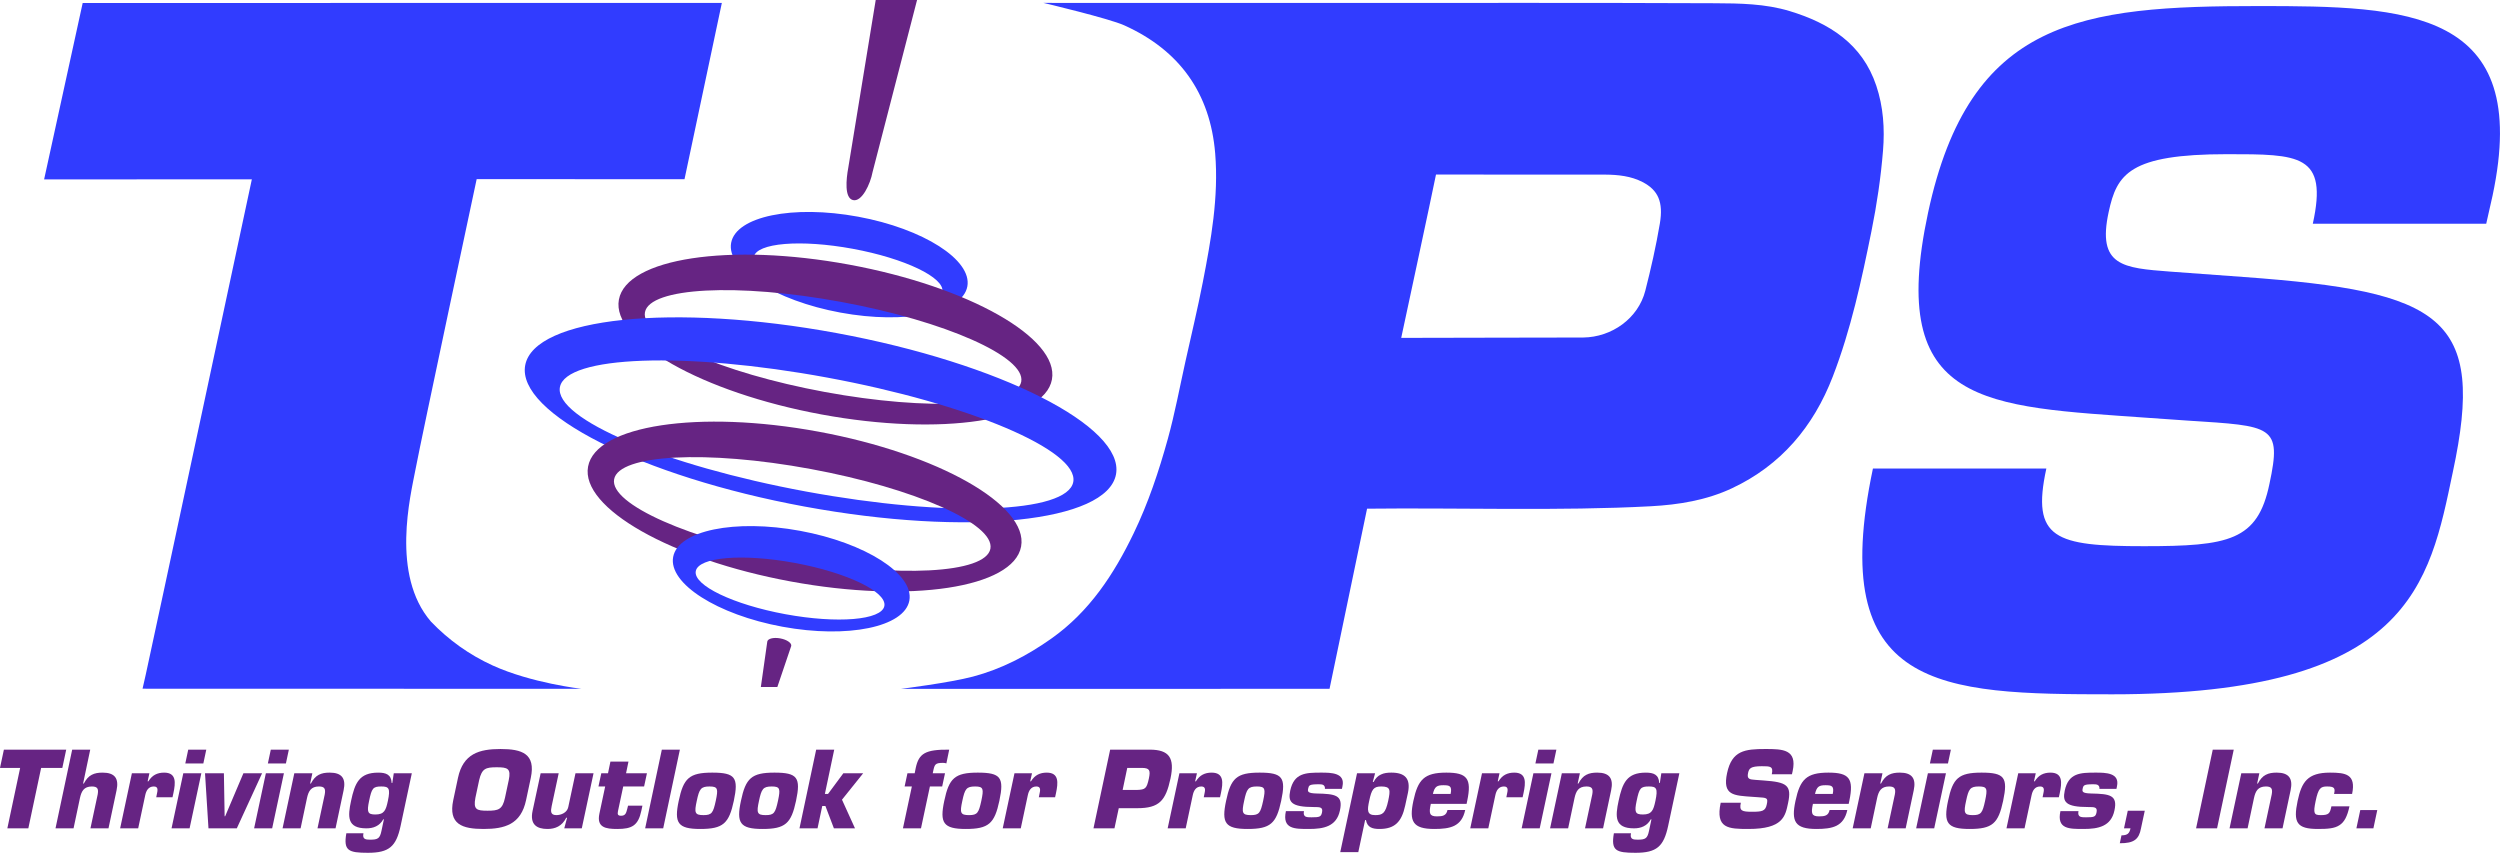 <svg xmlns="http://www.w3.org/2000/svg" xmlns:xlink="http://www.w3.org/1999/xlink" version="1.1" id="Layer_1" x="0px" y="0px" xml:space="preserve" viewBox="109.41 265.58 775.1 264.4">
<g>
	<g>
		<g>
			<path fill="#313CFF" d="M524.434,266.495c38.857,0.004,77.714-0.08,116.571,0.089c7.783,0.034,15.702,0.138,23.244,2.423     c12.312,3.73,22.544,10.135,26.891,23.16c2.177,6.523,2.638,13.268,2.081,20.112c-0.683,8.389-1.913,16.711-3.577,24.941     c-3.088,15.274-6.367,30.518-12.002,45.122c-5.987,15.518-16.044,27.473-31.219,34.607c-7.915,3.721-16.484,5.12-25.216,5.592     c-28.039,1.513-59.903,0.419-87.951,0.753L521.62,479.14c-39.162,0.009-93.801,0.017-132.963,0.025     c0,0,15.191-1.894,22.418-3.816c8.884-2.362,16.862-6.519,24.336-11.813c11.782-8.344,19.359-19.91,25.497-32.643     c4.519-9.375,7.798-19.215,10.561-29.196c2.191-7.912,3.688-16.016,5.472-24.039c1.822-8.191,3.781-16.355,5.388-24.588     c2.57-13.162,4.94-26.414,3.84-39.887c-1.526-18.697-11.022-32.005-28.188-39.746c-4.794-2.162-25.047-6.959-25.047-6.959     C446.104,266.47,511.352,266.494,524.434,266.495z M600.246,370.224c8.908-0.093,17.085-5.95,19.271-14.498     c1.762-6.889,3.327-13.816,4.51-20.811c1.137-6.72-0.533-10.395-5.37-12.9c-3.589-1.858-7.589-2.264-11.516-2.296     c-25.654,0-52.515-0.022-52.515-0.022c-1.128,5.708-10.784,50.639-10.784,50.639C552.875,370.269,595.861,370.27,600.246,370.224     z"/>
			<path fill="#313CFF" d="M234.082,266.497c31.844,0,67.284-0.001,99.127,0.002l-11.574,54.637l-64.44-0.014     c0,0-16.999,79.636-18.959,89.976c-1.541,8.13-7.706,32.71,4.774,47.189c5.48,5.718,11.915,10.322,19.16,13.62     c12.019,5.471,27.507,7.233,27.507,7.233c-37.352,0.001-98.72-0.032-136.072-0.035c0,0,0,0,0.982-4.321     c1.326-5.835,32.907-153.609,32.907-153.609s-47.625,0.029-64.408,0.03l11.96-54.694     C166.374,266.48,202.755,266.496,234.082,266.497z"/>
			<g>
				<path fill="#313CFF" d="M805.191,351.468c61.328,4.481,75.05,12.322,64.688,60.488c-7.28,34.725-13.161,68.888-105.573,68.888      c-53.488,0-88.772-1.119-74.21-70.008h53.767c-4.761,21.844,2.8,24.084,30.244,24.084c26.323,0,35.284-1.681,38.925-19.323      c3.921-18.203,0.84-17.922-25.203-19.603l-12.043-0.84c-50.966-3.641-81.491-3.36-68.608-63.568      c12.881-60.209,47.606-64.129,102.493-64.129c45.926,0,84.851,0.84,72.53,58.807l-1.96,8.682h-53.767      c4.761-21.563-4.2-21.563-26.603-21.563c-30.244,0-34.165,6.16-36.685,17.922c-3.641,16.802,4.481,17.362,19.043,18.483      L805.191,351.468z"/>
			</g>
		</g>
		<g>
			<path fill="#662483" d="M118.194,522.398h-6.506l3.969-18.738h-6.246l1.204-5.66h19.324l-1.204,5.66h-6.571L118.194,522.398z"/>
			<path fill="#662483" d="M135.174,508.508h0.228c0.716-1.367,1.497-2.213,2.44-2.7c0.976-0.521,2.082-0.684,3.383-0.684     c3.774,0,5.107,1.789,4.327,5.466l-2.505,11.809h-5.595l2.245-10.508c0.292-1.659,0.033-2.473-1.79-2.473     c-2.505,0-3.253,1.497-3.708,3.579l-1.984,9.401h-5.595L131.791,498h5.595L135.174,508.508z"/>
			<path fill="#662483" d="M158.01,511.956c0.26-1.204,0.618-2.538-0.911-2.538c-1.691,0-2.375,1.334-2.667,2.733l-2.18,10.247     h-5.595l3.644-17.079h5.433l-0.553,2.505h0.228c0.618-0.976,1.301-1.659,2.114-2.082c0.813-0.423,1.725-0.618,2.766-0.618     c3.904,0,3.546,3.188,2.895,6.312l-0.292,1.334h-5.042L158.01,511.956z"/>
			<path fill="#662483" d="M168.191,522.398h-5.595l3.644-17.079h5.595L168.191,522.398z M172.453,502.294h-5.595l0.911-4.294h5.596     L172.453,502.294z"/>
			<path fill="#662483" d="M182.83,522.398h-8.784l-1.073-17.079h5.855l0.228,13.338h0.163l5.66-13.338h5.791L182.83,522.398z"/>
			<path fill="#662483" d="M193.792,522.398h-5.595l3.644-17.079h5.595L193.792,522.398z M198.054,502.294h-5.595l0.911-4.294h5.596     L198.054,502.294z"/>
			<path fill="#662483" d="M206.251,505.319l-0.683,3.188h0.228c0.716-1.367,1.497-2.213,2.44-2.7     c0.976-0.521,2.082-0.684,3.383-0.684c3.774,0,5.107,1.789,4.327,5.466l-2.505,11.809h-5.595l2.245-10.508     c0.292-1.659,0.033-2.473-1.79-2.473c-2.505,0-3.253,1.497-3.708,3.579l-1.984,9.401h-5.595l3.644-17.079H206.251z"/>
			<path fill="#662483" d="M222.093,523.928c-0.195,0.943-0.033,1.464,0.423,1.724c0.39,0.228,1.008,0.261,1.659,0.261     c2.407,0,3.025-0.391,3.513-2.766l0.748-3.546h-0.195c-0.585,1.041-1.367,1.757-2.245,2.18c-0.911,0.455-1.919,0.618-2.993,0.618     c-6.051,0-5.791-3.676-4.75-8.523c1.171-5.53,2.538-8.751,8.426-8.751c2.407,0,4.034,0.586,4.164,3.221h0.195l0.456-3.025h5.596     l-3.481,16.331c-1.366,6.376-3.546,8.328-10.117,8.328c-6.051,0-7.645-0.65-6.702-6.051H222.093z M229.672,513.875     c0.813-3.871,0.325-4.457-2.017-4.457c-2.603,0-2.993,0.521-3.807,4.457c-0.748,3.514-0.455,4.229,1.952,4.229     C228.534,518.104,229.054,516.803,229.672,513.875z"/>
			<path fill="#662483" d="M249.937,513.647l1.464-6.896c1.594-7.515,6.604-8.946,13.208-8.946s10.963,1.432,9.369,8.946     l-1.464,6.896c-1.594,7.515-6.571,8.946-13.175,8.946S248.343,521.162,249.937,513.647z M265.975,512.932l1.171-5.498     c0.748-3.61-0.358-3.969-3.741-3.969s-4.587,0.358-5.433,3.969l-1.171,5.498c-0.683,3.644,0.358,4.002,3.741,4.002     S265.194,516.575,265.975,512.932z"/>
			<path fill="#662483" d="M284.354,522.398l0.878-3.286h-0.26c-1.333,2.636-3.448,3.481-5.823,3.481     c-3.383,0-5.498-1.432-4.619-5.596l2.505-11.679h5.595l-2.179,10.183c-0.326,1.562-0.423,2.798,1.464,2.798     c1.496,0,3.318-0.781,3.676-2.473l2.245-10.508h5.596l-3.644,17.079H284.354z"/>
			<path fill="#662483" d="M309.109,509.418h-6.474l-1.626,7.646c-0.195,1.008-0.065,1.431,0.976,1.431     c1.464,0,1.594-1.041,1.919-2.212l0.228-0.911h4.457l-0.326,1.529c-0.976,4.652-2.928,5.693-7.482,5.693     c-3.579,0-6.441-0.455-5.531-4.75l1.79-8.426h-2.082l0.878-4.099h2.082l0.748-3.611h5.596l-0.749,3.611h6.474L309.109,509.418z"/>
			<path fill="#662483" d="M315.029,522.398h-5.595L314.606,498h5.596L315.029,522.398z"/>
			<path fill="#662483" d="M336.922,513.875c-1.496,7.027-3.318,8.719-10.41,8.719c-6.994,0-8.133-1.887-6.669-8.719     c1.464-6.994,3.253-8.751,10.378-8.751C337.377,505.124,338.451,506.653,336.922,513.875z M325.438,513.875     c-0.813,3.709-0.618,4.425,2.082,4.425c2.603,0,2.993-0.716,3.806-4.425c0.781-3.709,0.683-4.457-1.919-4.457     C326.707,509.418,326.219,510.166,325.438,513.875z"/>
			<path fill="#662483" d="M356.211,513.875c-1.496,7.027-3.318,8.719-10.41,8.719c-6.994,0-8.133-1.887-6.669-8.719     c1.464-6.994,3.253-8.751,10.378-8.751C356.667,505.124,357.741,506.653,356.211,513.875z M344.728,513.875     c-0.813,3.709-0.618,4.425,2.082,4.425c2.603,0,2.993-0.716,3.806-4.425c0.781-3.709,0.683-4.457-1.919-4.457     C345.997,509.418,345.509,510.166,344.728,513.875z"/>
			<path fill="#662483" d="M365.157,511.729h0.976l4.75-6.409h6.148l-6.571,8.198l4.034,8.881h-6.539l-2.635-6.93h-0.976     l-1.464,6.93h-5.596L362.457,498h5.595L365.157,511.729z"/>
			<path fill="#662483" d="M401.524,509.418h-3.806l-2.765,12.98h-5.595l2.765-12.98h-2.245l0.878-4.099h2.245l0.325-1.659     c0.976-4.489,2.96-5.726,10.377-5.66l-0.878,4.262c-0.325-0.098-0.65-0.163-1.008-0.163c-2.472,0-2.635,0.455-3.09,2.603     l-0.13,0.618h3.806L401.524,509.418z"/>
			<path fill="#662483" d="M419.253,513.875c-1.496,7.027-3.318,8.719-10.41,8.719c-6.994,0-8.133-1.887-6.669-8.719     c1.464-6.994,3.253-8.751,10.378-8.751C419.709,505.124,420.783,506.653,419.253,513.875z M407.77,513.875     c-0.813,3.709-0.618,4.425,2.082,4.425c2.603,0,2.993-0.716,3.806-4.425c0.781-3.709,0.683-4.457-1.919-4.457     C409.039,509.418,408.551,510.166,407.77,513.875z"/>
			<path fill="#662483" d="M431.647,511.956c0.26-1.204,0.618-2.538-0.911-2.538c-1.691,0-2.375,1.334-2.667,2.733l-2.18,10.247     h-5.595l3.644-17.079h5.433l-0.553,2.505h0.228c0.618-0.976,1.301-1.659,2.114-2.082c0.813-0.423,1.725-0.618,2.766-0.618     c3.904,0,3.546,3.188,2.895,6.312l-0.292,1.334h-5.042L431.647,511.956z"/>
			<path fill="#662483" d="M448.431,522.398L453.604,498h12.264c6.051,0,7.808,2.569,6.441,8.946     c-1.464,6.864-3.481,9.206-10.28,9.206h-5.758l-1.334,6.246H448.431z M461.932,510.492c2.57-0.098,2.993-0.391,3.676-3.546     c0.521-2.505,0.293-3.286-2.245-3.286h-4.457l-1.431,6.832H461.932z"/>
			<path fill="#662483" d="M482.783,511.956c0.26-1.204,0.618-2.538-0.911-2.538c-1.691,0-2.375,1.334-2.667,2.733l-2.18,10.247     h-5.595l3.644-17.079h5.433l-0.553,2.505h0.228c0.618-0.976,1.301-1.659,2.115-2.082c0.813-0.423,1.724-0.618,2.765-0.618     c3.904,0,3.546,3.188,2.895,6.312l-0.292,1.334h-5.042L482.783,511.956z"/>
			<path fill="#662483" d="M506.627,513.875c-1.496,7.027-3.317,8.719-10.41,8.719c-6.994,0-8.133-1.887-6.669-8.719     c1.464-6.994,3.253-8.751,10.378-8.751C507.083,505.124,508.156,506.653,506.627,513.875z M495.144,513.875     c-0.813,3.709-0.618,4.425,2.082,4.425c2.603,0,2.993-0.716,3.807-4.425c0.78-3.709,0.683-4.457-1.92-4.457     C496.412,509.418,495.924,510.166,495.144,513.875z"/>
			<path fill="#662483" d="M520.192,510.166c0.064-0.715-0.228-1.073-0.618-1.269c-0.391-0.162-0.911-0.162-1.367-0.162     c-2.928,0-2.992,0.357-3.221,1.366c-0.162,0.846-0.228,1.432,2.636,1.496c5.758,0.131,8.263,0.456,7.222,5.238     c-1.041,5.01-5.074,5.758-9.564,5.758c-4.424,0-8.393,0.098-7.189-5.53h5.596c-0.195,0.943,0.032,1.431,0.488,1.691     c0.487,0.228,1.171,0.228,1.854,0.228c2.538,0,2.961-0.162,3.254-1.496c0.357-1.691-0.618-1.691-2.57-1.691     c-7.092,0-8.003-1.595-7.287-5.075c1.171-5.498,4.814-5.596,9.564-5.596c3.123,0,7.548,0.032,6.637,4.229l-0.163,0.813H520.192z"/>
			<path fill="#662483" d="M530.146,505.319h5.596l-0.716,2.7h0.261c0.585-1.171,1.333-1.887,2.276-2.31     c0.911-0.456,2.018-0.586,3.221-0.586c4.132,0,6.084,1.757,5.141,6.278l-0.846,3.904c-1.106,5.205-3.318,7.287-8.003,7.287     c-2.05,0-3.774-0.423-4.164-2.766h-0.261l-2.114,9.955h-5.596L530.146,505.319z M533.919,513.875     c-0.618,2.863-0.748,4.425,1.854,4.425c2.31,0,3.188-0.554,4.034-4.425c0.684-3.318,0.813-4.457-2.147-4.457     C535.286,509.418,534.668,510.264,533.919,513.875z"/>
			<path fill="#662483" d="M563.685,516.705c-0.553,2.57-1.691,4.034-3.351,4.88c-1.627,0.813-3.741,1.009-6.214,1.009     c-6.733,0-7.872-2.343-6.506-8.719c1.398-6.571,3.351-8.751,10.215-8.751c6.409,0,7.938,1.789,6.474,8.751l-0.195,0.943h-11.093     c-0.651,2.993-0.391,3.871,1.919,3.871c1.725,0,2.896-0.195,3.253-1.984H563.685z M559.163,511.729     c0.521-2.538-0.391-2.7-2.277-2.7c-1.984,0-2.7,0.455-3.221,2.7H559.163z"/>
			<path fill="#662483" d="M576.599,511.956c0.26-1.204,0.618-2.538-0.911-2.538c-1.691,0-2.375,1.334-2.667,2.733l-2.18,10.247     h-5.596l3.644-17.079h5.433l-0.553,2.505h0.228c0.618-0.976,1.301-1.659,2.114-2.082s1.725-0.618,2.766-0.618     c3.903,0,3.546,3.188,2.896,6.312l-0.293,1.334h-5.043L576.599,511.956z"/>
			<path fill="#662483" d="M586.779,522.398h-5.596l3.644-17.079h5.596L586.779,522.398z M591.041,502.294h-5.596l0.911-4.294h5.596     L591.041,502.294z"/>
			<path fill="#662483" d="M599.238,505.319l-0.684,3.188h0.228c0.716-1.367,1.497-2.213,2.44-2.7     c0.976-0.521,2.082-0.684,3.383-0.684c3.773,0,5.107,1.789,4.327,5.466l-2.505,11.809h-5.596l2.244-10.508     c0.293-1.659,0.033-2.473-1.789-2.473c-2.505,0-3.253,1.497-3.708,3.579l-1.984,9.401h-5.596l3.644-17.079H599.238z"/>
			<path fill="#662483" d="M615.079,523.928c-0.195,0.943-0.032,1.464,0.423,1.724c0.391,0.228,1.009,0.261,1.659,0.261     c2.407,0,3.025-0.391,3.514-2.766l0.748-3.546h-0.195c-0.585,1.041-1.366,1.757-2.244,2.18c-0.911,0.455-1.92,0.618-2.993,0.618     c-6.051,0-5.791-3.676-4.75-8.523c1.172-5.53,2.538-8.751,8.426-8.751c2.408,0,4.034,0.586,4.164,3.221h0.195l0.456-3.025h5.595     l-3.48,16.331c-1.366,6.376-3.546,8.328-10.117,8.328c-6.051,0-7.646-0.65-6.702-6.051H615.079z M622.659,513.875     c0.813-3.871,0.325-4.457-2.017-4.457c-2.603,0-2.993,0.521-3.807,4.457c-0.748,3.514-0.455,4.229,1.952,4.229     C621.521,518.104,622.041,516.803,622.659,513.875z"/>
			<path fill="#662483" d="M656.263,507.564c7.125,0.52,8.719,1.431,7.515,7.026c-0.846,4.034-1.528,8.003-12.264,8.003     c-6.214,0-10.313-0.13-8.621-8.133h6.246c-0.553,2.537,0.325,2.798,3.514,2.798c3.058,0,4.099-0.195,4.521-2.245     c0.455-2.114,0.098-2.082-2.928-2.277l-1.399-0.098c-5.92-0.423-9.466-0.391-7.97-7.385s5.53-7.449,11.906-7.449     c5.336,0,9.857,0.098,8.426,6.831l-0.228,1.009h-6.246c0.553-2.505-0.488-2.505-3.091-2.505c-3.513,0-3.969,0.716-4.262,2.082     c-0.423,1.952,0.521,2.017,2.213,2.147L656.263,507.564z"/>
			<path fill="#662483" d="M682.156,516.705c-0.553,2.57-1.691,4.034-3.351,4.88c-1.627,0.813-3.741,1.009-6.214,1.009     c-6.733,0-7.872-2.343-6.506-8.719c1.398-6.571,3.351-8.751,10.215-8.751c6.409,0,7.938,1.789,6.474,8.751l-0.195,0.943h-11.093     c-0.65,2.993-0.391,3.871,1.919,3.871c1.725,0,2.896-0.195,3.253-1.984H682.156z M677.635,511.729     c0.521-2.538-0.391-2.7-2.277-2.7c-1.984,0-2.7,0.455-3.221,2.7H677.635z"/>
			<path fill="#662483" d="M693.054,505.319l-0.684,3.188h0.228c0.716-1.367,1.497-2.213,2.44-2.7     c0.976-0.521,2.082-0.684,3.383-0.684c3.773,0,5.107,1.789,4.327,5.466l-2.505,11.809h-5.596l2.244-10.508     c0.293-1.659,0.033-2.473-1.789-2.473c-2.505,0-3.253,1.497-3.708,3.579l-1.984,9.401h-5.596l3.644-17.079H693.054z"/>
			<path fill="#662483" d="M709.09,522.398h-5.596l3.644-17.079h5.596L709.09,522.398z M713.352,502.294h-5.596l0.911-4.294h5.596     L713.352,502.294z"/>
			<path fill="#662483" d="M730.462,513.875c-1.496,7.027-3.318,8.719-10.41,8.719c-6.994,0-8.133-1.887-6.669-8.719     c1.464-6.994,3.253-8.751,10.378-8.751C730.918,505.124,731.991,506.653,730.462,513.875z M718.979,513.875     c-0.813,3.709-0.618,4.425,2.082,4.425c2.603,0,2.993-0.716,3.806-4.425c0.781-3.709,0.684-4.457-1.919-4.457     C720.247,509.418,719.759,510.166,718.979,513.875z"/>
			<path fill="#662483" d="M742.855,511.956c0.26-1.204,0.618-2.538-0.911-2.538c-1.691,0-2.375,1.334-2.667,2.733l-2.18,10.247     h-5.596l3.644-17.079h5.433l-0.553,2.505h0.228c0.618-0.976,1.301-1.659,2.114-2.082s1.725-0.618,2.766-0.618     c3.903,0,3.546,3.188,2.896,6.312l-0.293,1.334h-5.043L742.855,511.956z"/>
			<path fill="#662483" d="M760.323,510.166c0.065-0.715-0.228-1.073-0.618-1.269c-0.391-0.162-0.91-0.162-1.366-0.162     c-2.928,0-2.993,0.357-3.221,1.366c-0.162,0.846-0.228,1.432,2.636,1.496c5.758,0.131,8.263,0.456,7.222,5.238     c-1.041,5.01-5.075,5.758-9.564,5.758c-4.425,0-8.394,0.098-7.189-5.53h5.596c-0.195,0.943,0.032,1.431,0.487,1.691     c0.488,0.228,1.172,0.228,1.854,0.228c2.538,0,2.961-0.162,3.253-1.496c0.358-1.691-0.617-1.691-2.569-1.691     c-7.092,0-8.003-1.595-7.287-5.075c1.171-5.498,4.814-5.596,9.564-5.596c3.123,0,7.547,0.032,6.636,4.229l-0.162,0.813H760.323z"/>
			<path fill="#662483" d="M774.377,516.934l-1.172,5.465c-0.618,3.351-2.114,4.652-6.571,4.619l0.521-2.439     c1.854-0.032,2.44-0.553,2.798-2.18h-2.017l1.171-5.465H774.377z"/>
			<path fill="#662483" d="M796.788,522.398h-6.507L795.454,498h6.507L796.788,522.398z"/>
			<path fill="#662483" d="M809.898,505.319l-0.684,3.188h0.228c0.716-1.367,1.497-2.213,2.44-2.7     c0.976-0.521,2.082-0.684,3.383-0.684c3.773,0,5.107,1.789,4.327,5.466l-2.505,11.809h-5.596l2.244-10.508     c0.293-1.659,0.033-2.473-1.789-2.473c-2.505,0-3.253,1.497-3.708,3.579l-1.984,9.401h-5.596l3.644-17.079H809.898z"/>
			<path fill="#662483" d="M837.842,515.566c-0.684,3.188-1.627,4.945-3.156,5.889c-1.496,0.976-3.578,1.139-6.604,1.139     c-6.604,0-7.743-1.984-6.312-8.719c1.236-5.791,3.025-8.751,10.02-8.751c4.913,0,8.134,0.521,6.864,6.604h-5.595     c0.228-0.911,0.228-1.465-0.065-1.822c-0.325-0.357-0.943-0.488-2.114-0.488c-1.984,0-2.7,0.554-3.514,4.457     c-0.846,4.002-0.488,4.425,1.627,4.425c2.537,0,2.797-0.618,3.253-2.733H837.842z"/>
			<path fill="#662483" d="M845.257,522.398h-5.271l1.204-5.66h5.27L845.257,522.398z"/>
		</g>
	</g>
	<g>
		<path fill="#313CFF" d="M375.453,332.762c-20.222-3.733-37.845-0.103-39.36,8.107c-1.516,8.21,13.649,17.892,33.872,21.625    c20.222,3.733,37.845,0.103,39.36-8.107C410.841,346.177,395.676,336.495,375.453,332.762z M370.875,358.611    c-16.147-2.98-28.579-8.955-27.769-13.344c0.81-4.389,14.556-5.531,30.703-2.551c16.147,2.98,28.579,8.955,27.769,13.344    C400.767,360.449,387.021,361.591,370.875,358.611z"/>
		<path fill="#662483" d="M372.709,347.628c-37.074-6.844-69.049-1.992-71.417,10.836c-2.368,12.828,25.767,28.775,62.842,35.619    s69.049,1.992,71.417-10.836C437.919,370.419,409.784,354.472,372.709,347.628z M365.128,387.107    c-32.215-5.947-57.177-17.014-55.755-24.72c1.422-7.706,28.691-9.132,60.906-3.186s57.177,17.014,55.755,24.72    C424.612,391.627,397.343,393.054,365.128,387.107z"/>
		<path fill="#313CFF" d="M368.793,368.845c-50.582-9.337-93.81-4.865-96.552,9.989c-2.742,14.854,36.041,34.464,86.623,43.801    s93.81,4.865,96.552-9.989C458.157,397.793,419.375,378.182,368.793,368.845z M359.324,417.974    c-43.952-8.113-78.122-22.6-76.321-32.358c1.801-9.758,38.892-11.091,82.844-2.978s78.122,22.6,76.321,32.358    C440.366,424.753,403.276,426.087,359.324,417.974z"/>
		<path fill="#662483" d="M380.917,265.578l-8.505,51.994c-0.669,3.623-1.226,9.378,1.448,10.041    c2.77,0.686,5.405-5.029,6.074-8.652l13.802-53.382H380.917z"/>
		<path fill="#662483" d="M350.416,478.579l4.311-12.735c0.168-0.911-1.358-1.957-3.408-2.336c-2.051-0.379-3.849,0.053-4.018,0.965    l-1.998,14.106H350.416z"/>
		<path fill="#662483" d="M363.151,399.407c-37.074-6.844-69.049-1.992-71.417,10.836c-2.368,12.828,25.767,28.775,62.842,35.619    c37.074,6.844,69.049,1.992,71.417-10.836C428.361,422.198,400.226,406.251,363.151,399.407z M355.57,438.886    c-32.215-5.947-57.177-17.014-55.755-24.72s28.691-9.132,60.906-3.186c32.215,5.947,57.177,17.014,55.755,24.72    S387.785,444.833,355.57,438.886z"/>
		<path fill="#313CFF" d="M357.475,430.156c-20.222-3.733-37.845-0.103-39.36,8.107c-1.516,8.21,13.649,17.892,33.872,21.625    c20.222,3.733,37.845,0.103,39.36-8.107C392.863,443.571,377.698,433.889,357.475,430.156z M352.897,456.004    c-16.147-2.98-28.579-8.955-27.769-13.344c0.81-4.389,14.556-5.531,30.703-2.551c16.147,2.981,28.579,8.955,27.769,13.344    C382.79,457.843,369.043,458.985,352.897,456.004z"/>
	</g>
</g>
</svg>
